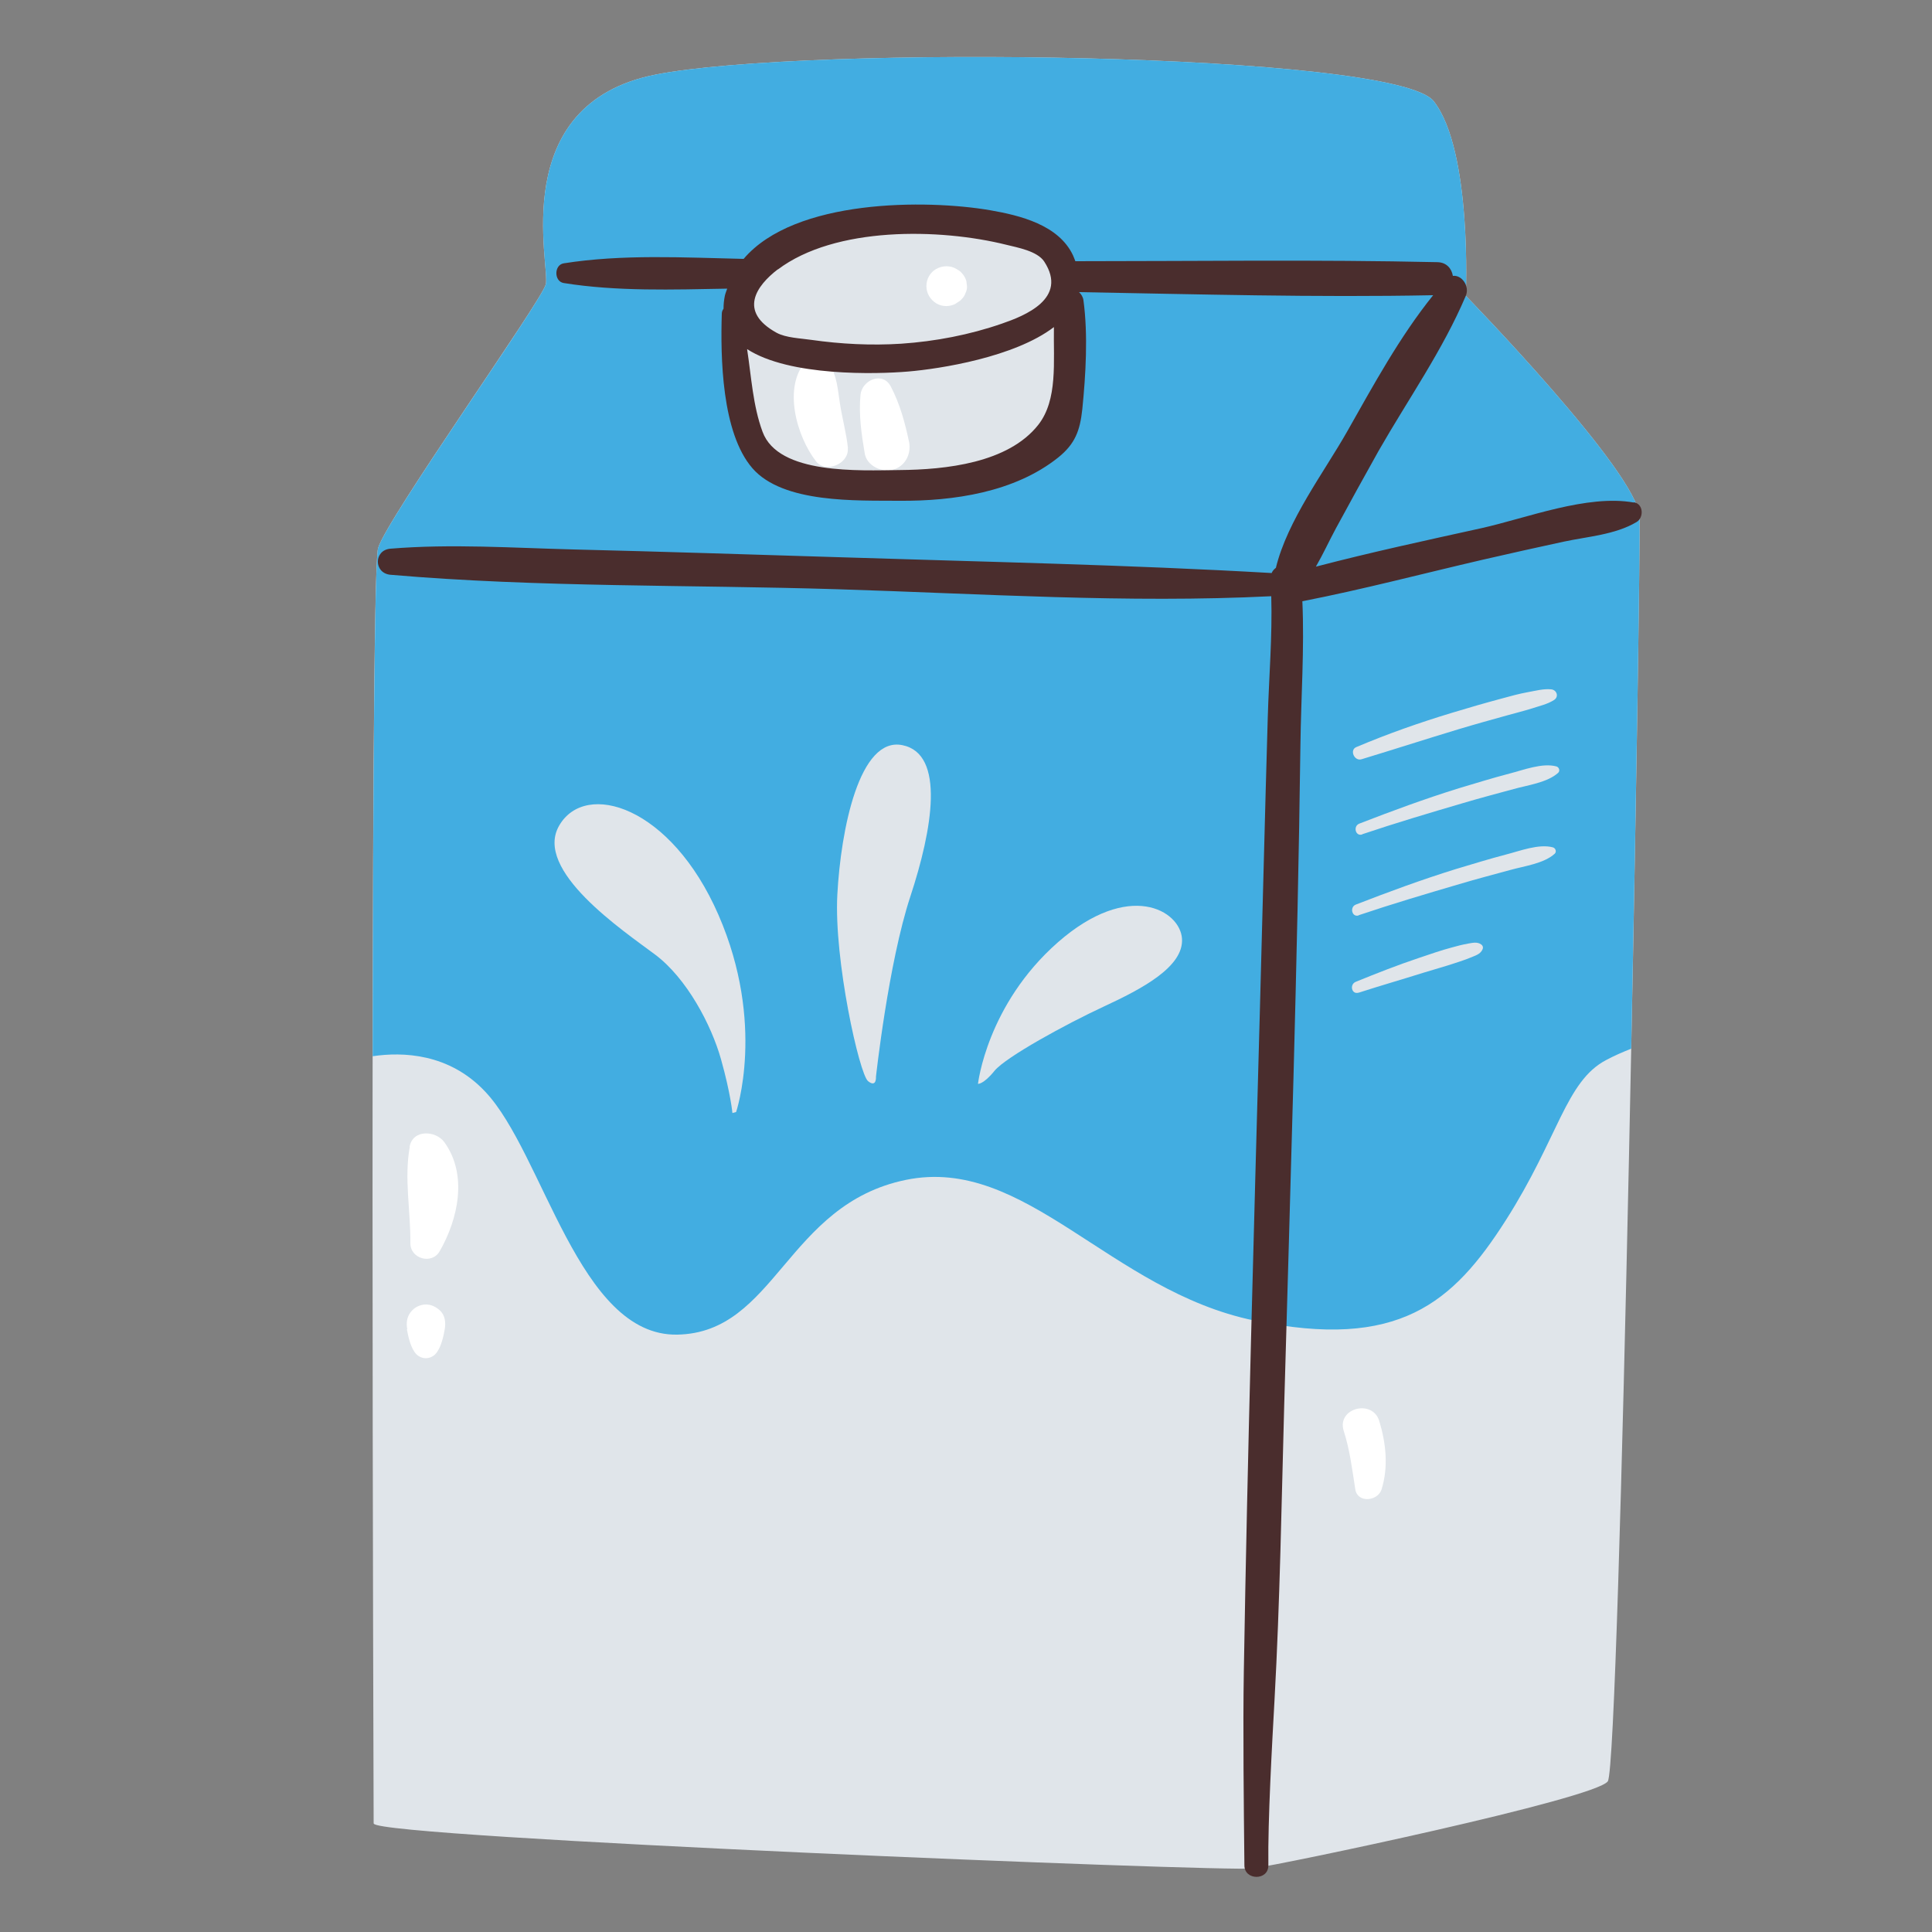 <?xml version="1.0" encoding="UTF-8"?>
<svg id="Capa_2" data-name="Capa 2" xmlns="http://www.w3.org/2000/svg" viewBox="0 0 100 100">
  <rect x="0" y="0" width="100" height="100" fill="#808080" stroke="none"/>
  <defs>
    <style>
      .cls-1 {
        fill: #42ade1;
      }

      .cls-2 {
        fill: #fff;
      }

      .cls-3 {
        fill: none;
      }

      .cls-4 {
        fill: #e0e5ea;
      }

      .cls-5 {
        fill: #4a2d2d;
      }
    </style>
  </defs>
  <g id="COLOR">
    <g>
      <g>
        <g>
          <path class="cls-4" d="M19.34,94.39s-.23-64.47.23-66.02c.46-1.55,8.43-12.74,8.68-13.65.25-.92-2.07-9.33,5.69-10.86,7.76-1.53,38.27-1.17,40.27,1.38,2,2.55,1.66,10.07,1.66,10.07,0,0,8.9,9.14,8.99,11.42.09,2.28-1,64.56-1.64,65.47-.64.91-16.94,4.33-18.39,4.51-1.46.18-45.3-1.59-45.48-2.32Z"/>
          <path class="cls-1" d="M19.57,28.37c-.19.66-.26,12.69-.28,26.3,1.54-.23,3.96-.16,5.83,1.84,3.01,3.19,4.83,12.66,9.93,12.57,5.1-.09,5.65-6.74,11.84-8.01s10.56,5.74,18.03,7.28c7.47,1.55,10.29-.91,13.02-5.19,2.73-4.28,3.1-7.19,5.19-8.29.43-.23.87-.42,1.3-.59.28-13.91.47-26.55.43-27.55-.09-2.28-8.99-11.42-8.99-11.42,0,0,.34-7.52-1.66-10.07s-32.51-2.91-40.27-1.38c-7.76,1.53-5.44,9.94-5.69,10.86-.25.92-8.22,12.11-8.68,13.65Z"/>
          <path class="cls-4" d="M70.47,39.3c1.68-.51,3.35-1.05,5.04-1.56.83-.25,1.66-.48,2.49-.71.43-.12.87-.23,1.29-.36.39-.13.81-.22,1.15-.44.26-.17.14-.52-.15-.55-.4-.04-.83.08-1.23.15-.44.08-.87.2-1.31.32-.86.23-1.73.48-2.58.74-1.69.51-3.34,1.09-4.97,1.78-.36.15-.1.74.27.63h0Z"/>
          <path class="cls-4" d="M70.51,43.18c1.72-.58,3.47-1.1,5.21-1.61.87-.26,1.75-.49,2.63-.73.71-.2,1.74-.33,2.3-.84.11-.1.05-.29-.09-.33-.73-.2-1.72.19-2.43.37-.88.23-1.75.5-2.62.76-1.74.54-3.45,1.17-5.15,1.83-.34.13-.2.68.15.56h0Z"/>
          <path class="cls-4" d="M70.33,47.37c1.72-.58,3.47-1.1,5.21-1.61.87-.26,1.75-.49,2.63-.73.71-.2,1.74-.33,2.3-.84.11-.1.05-.29-.09-.33-.73-.2-1.72.19-2.43.37-.88.23-1.75.5-2.62.76-1.74.54-3.45,1.17-5.15,1.83-.34.13-.2.68.15.56h0Z"/>
          <path class="cls-4" d="M70.33,51.38c1.11-.36,2.23-.68,3.34-1.03.55-.17,1.1-.32,1.64-.5.26-.09.53-.17.79-.28.23-.1.52-.17.63-.42.05-.1.03-.2-.07-.27-.2-.14-.44-.08-.67-.04-.28.05-.56.12-.84.2-.57.15-1.13.35-1.7.54-1.11.37-2.2.8-3.28,1.24-.33.14-.21.67.15.56h0Z"/>
          <path class="cls-4" d="M55.47,18.31c.07-.2.27-5.05-1.64-6.15-1.91-1.09-8.06-1.43-11.27-.55-3.21.89-4.3,3.28-4.64,5.81-.34,2.53.75,6.15,2.32,6.97,1.57.82,8.33.82,11.13,0,2.8-.82,3.48-1.64,3.82-2.94s.27-3.14.27-3.14Z"/>
          <path class="cls-4" d="M50.62,56.1s.46-4.1,4.14-7.33c3.69-3.23,6.33-1.64,6.42-.18.09,1.46-2.09,2.6-4.05,3.51-1.96.91-5.05,2.6-5.65,3.32-.59.73-.87.68-.87.68Z"/>
          <path class="cls-4" d="M45.34,55.73s.64-5.87,1.78-9.33c1.14-3.46,1.82-7.38-.41-7.83-2.23-.46-3.19,4.37-3.37,7.74-.18,3.37,1.14,9.29,1.59,9.65s.41-.23.41-.23Z"/>
          <path class="cls-4" d="M38.1,57.56s1.55-4.55-.91-10.2c-2.46-5.65-6.88-6.97-8.24-4.64-1.37,2.32,3.32,5.46,4.96,6.69,1.64,1.23,2.91,3.64,3.41,5.42s.59,2.78.59,2.78l.18-.05Z"/>
        </g>
        <path class="cls-2" d="M43.89,23.2c-.08-.77-.29-1.52-.41-2.28-.12-.72-.14-1.5-.59-2.11-.27-.36-.8-.52-1.15-.15-1.25,1.35-.5,3.94.5,5.22.5.64,1.72.12,1.64-.68h0Z"/>
        <path class="cls-2" d="M47.05,22.86c-.21-.99-.47-1.95-.94-2.85-.42-.81-1.49-.34-1.57.42-.1,1.03.05,2.04.22,3.05.11.63.88.99,1.46.83.65-.18.96-.83.83-1.46h0Z"/>
        <path class="cls-2" d="M49.5,15.69c.09-.06.2-.11.27-.2.09-.09.16-.19.2-.31.06-.12.09-.24.08-.37l-.03-.26c-.05-.16-.13-.31-.25-.43-.07-.09-.17-.14-.27-.2-.31-.19-.72-.18-1.04,0s-.51.52-.51.89.2.7.51.89.72.19,1.04,0h0Z"/>
        <path class="cls-2" d="M21.21,59.36c-.3,1.64.05,3.34.03,4.99,0,.81,1.12,1.12,1.52.41.95-1.66,1.46-3.95.24-5.64-.44-.61-1.64-.68-1.8.24h0Z"/>
        <path class="cls-2" d="M21.06,68.8c.07.38.17.84.39,1.17.29.44.89.44,1.18,0,.22-.33.32-.78.39-1.17.06-.35.02-.73-.26-.98-.2-.18-.44-.3-.71-.3-.26,0-.53.11-.71.3-.27.27-.33.62-.26.98h0Z"/>
        <path class="cls-2" d="M69.55,74.06c.32.99.44,2.01.6,3.03.12.73,1.17.61,1.36,0,.36-1.16.23-2.39-.12-3.54s-2.21-.67-1.84.51h0Z"/>
        <path class="cls-5" d="M84.56,26.01c-2.41-.43-5.55.81-7.89,1.33-2.86.63-5.73,1.25-8.56,1.99.37-.64.68-1.32,1.03-1.97.73-1.35,1.47-2.69,2.22-4.03,1.51-2.64,3.32-5.21,4.51-8.02.21-.5-.21-1.09-.67-1.03-.06-.37-.32-.7-.8-.71-6.24-.14-12.5-.05-18.74-.05-.04-.1-.07-.19-.12-.3-.74-1.58-2.74-2.07-4.3-2.34-3.27-.56-10.1-.6-12.75,2.52-3.09-.07-6.29-.25-9.31.23-.51.08-.51.94,0,1.02,2.75.44,5.64.34,8.46.29-.04.12-.09.23-.12.36-.05.24-.07.46-.07.68-.05.07-.09.15-.09.26-.07,2.24-.01,6.15,1.58,7.99,1.59,1.84,5.43,1.67,7.63,1.69,2.79.02,5.94-.44,8.19-2.23.89-.71,1.14-1.4,1.26-2.51.18-1.79.3-3.85.06-5.63-.02-.17-.11-.32-.23-.43,6.11.11,12.24.28,18.33.16-1.74,2.16-3.1,4.67-4.46,7.07-1.18,2.08-3.09,4.6-3.68,7.04-.09.07-.17.15-.22.27-7.47-.43-14.95-.58-22.43-.82-4.57-.14-9.13-.29-13.7-.4-3.14-.08-6.34-.3-9.48-.04-.87.07-.87,1.27,0,1.35,7.67.66,15.48.51,23.17.75,7.45.23,14.97.73,22.42.36.06,2.07-.12,4.2-.18,6.25-.15,5.08-.27,10.15-.41,15.23-.31,11.4-.64,22.79-.83,34.19-.05,2.85,0,7.17.03,10.02,0,.79,1.25.8,1.24,0-.03-2.36.19-6.23.32-8.58.28-5.07.36-10.16.5-15.23.32-11.39.69-22.79.84-34.19.03-2.44.21-4.97.1-7.43,3.13-.61,6.23-1.43,9.34-2.15,1.39-.32,2.78-.63,4.17-.93,1.25-.27,2.68-.36,3.79-1.02.38-.23.36-.93-.13-1.02ZM40.26,13.95c2.97-2.24,8.38-2.14,11.83-1.28.56.14,1.6.32,1.96.87,1.25,1.92-1.03,2.81-2.19,3.21-1.67.58-3.45.92-5.21,1.04-1.56.1-3.12.02-4.67-.2-.53-.08-1.3-.1-1.79-.37-1.99-1.1-1.04-2.43.07-3.28ZM53.74,21.99c-1.56,1.98-4.8,2.32-7.18,2.34-2.07.02-6.27.25-7.09-1.98-.5-1.35-.58-2.84-.8-4.28,2.19,1.42,6.69,1.3,8.34,1.16,1.65-.14,5.5-.74,7.54-2.3-.03,1.79.21,3.76-.81,5.06Z"/>
      </g>
      <rect class="cls-3" width="100" height="100"/>
    </g>
  </g>
</svg>